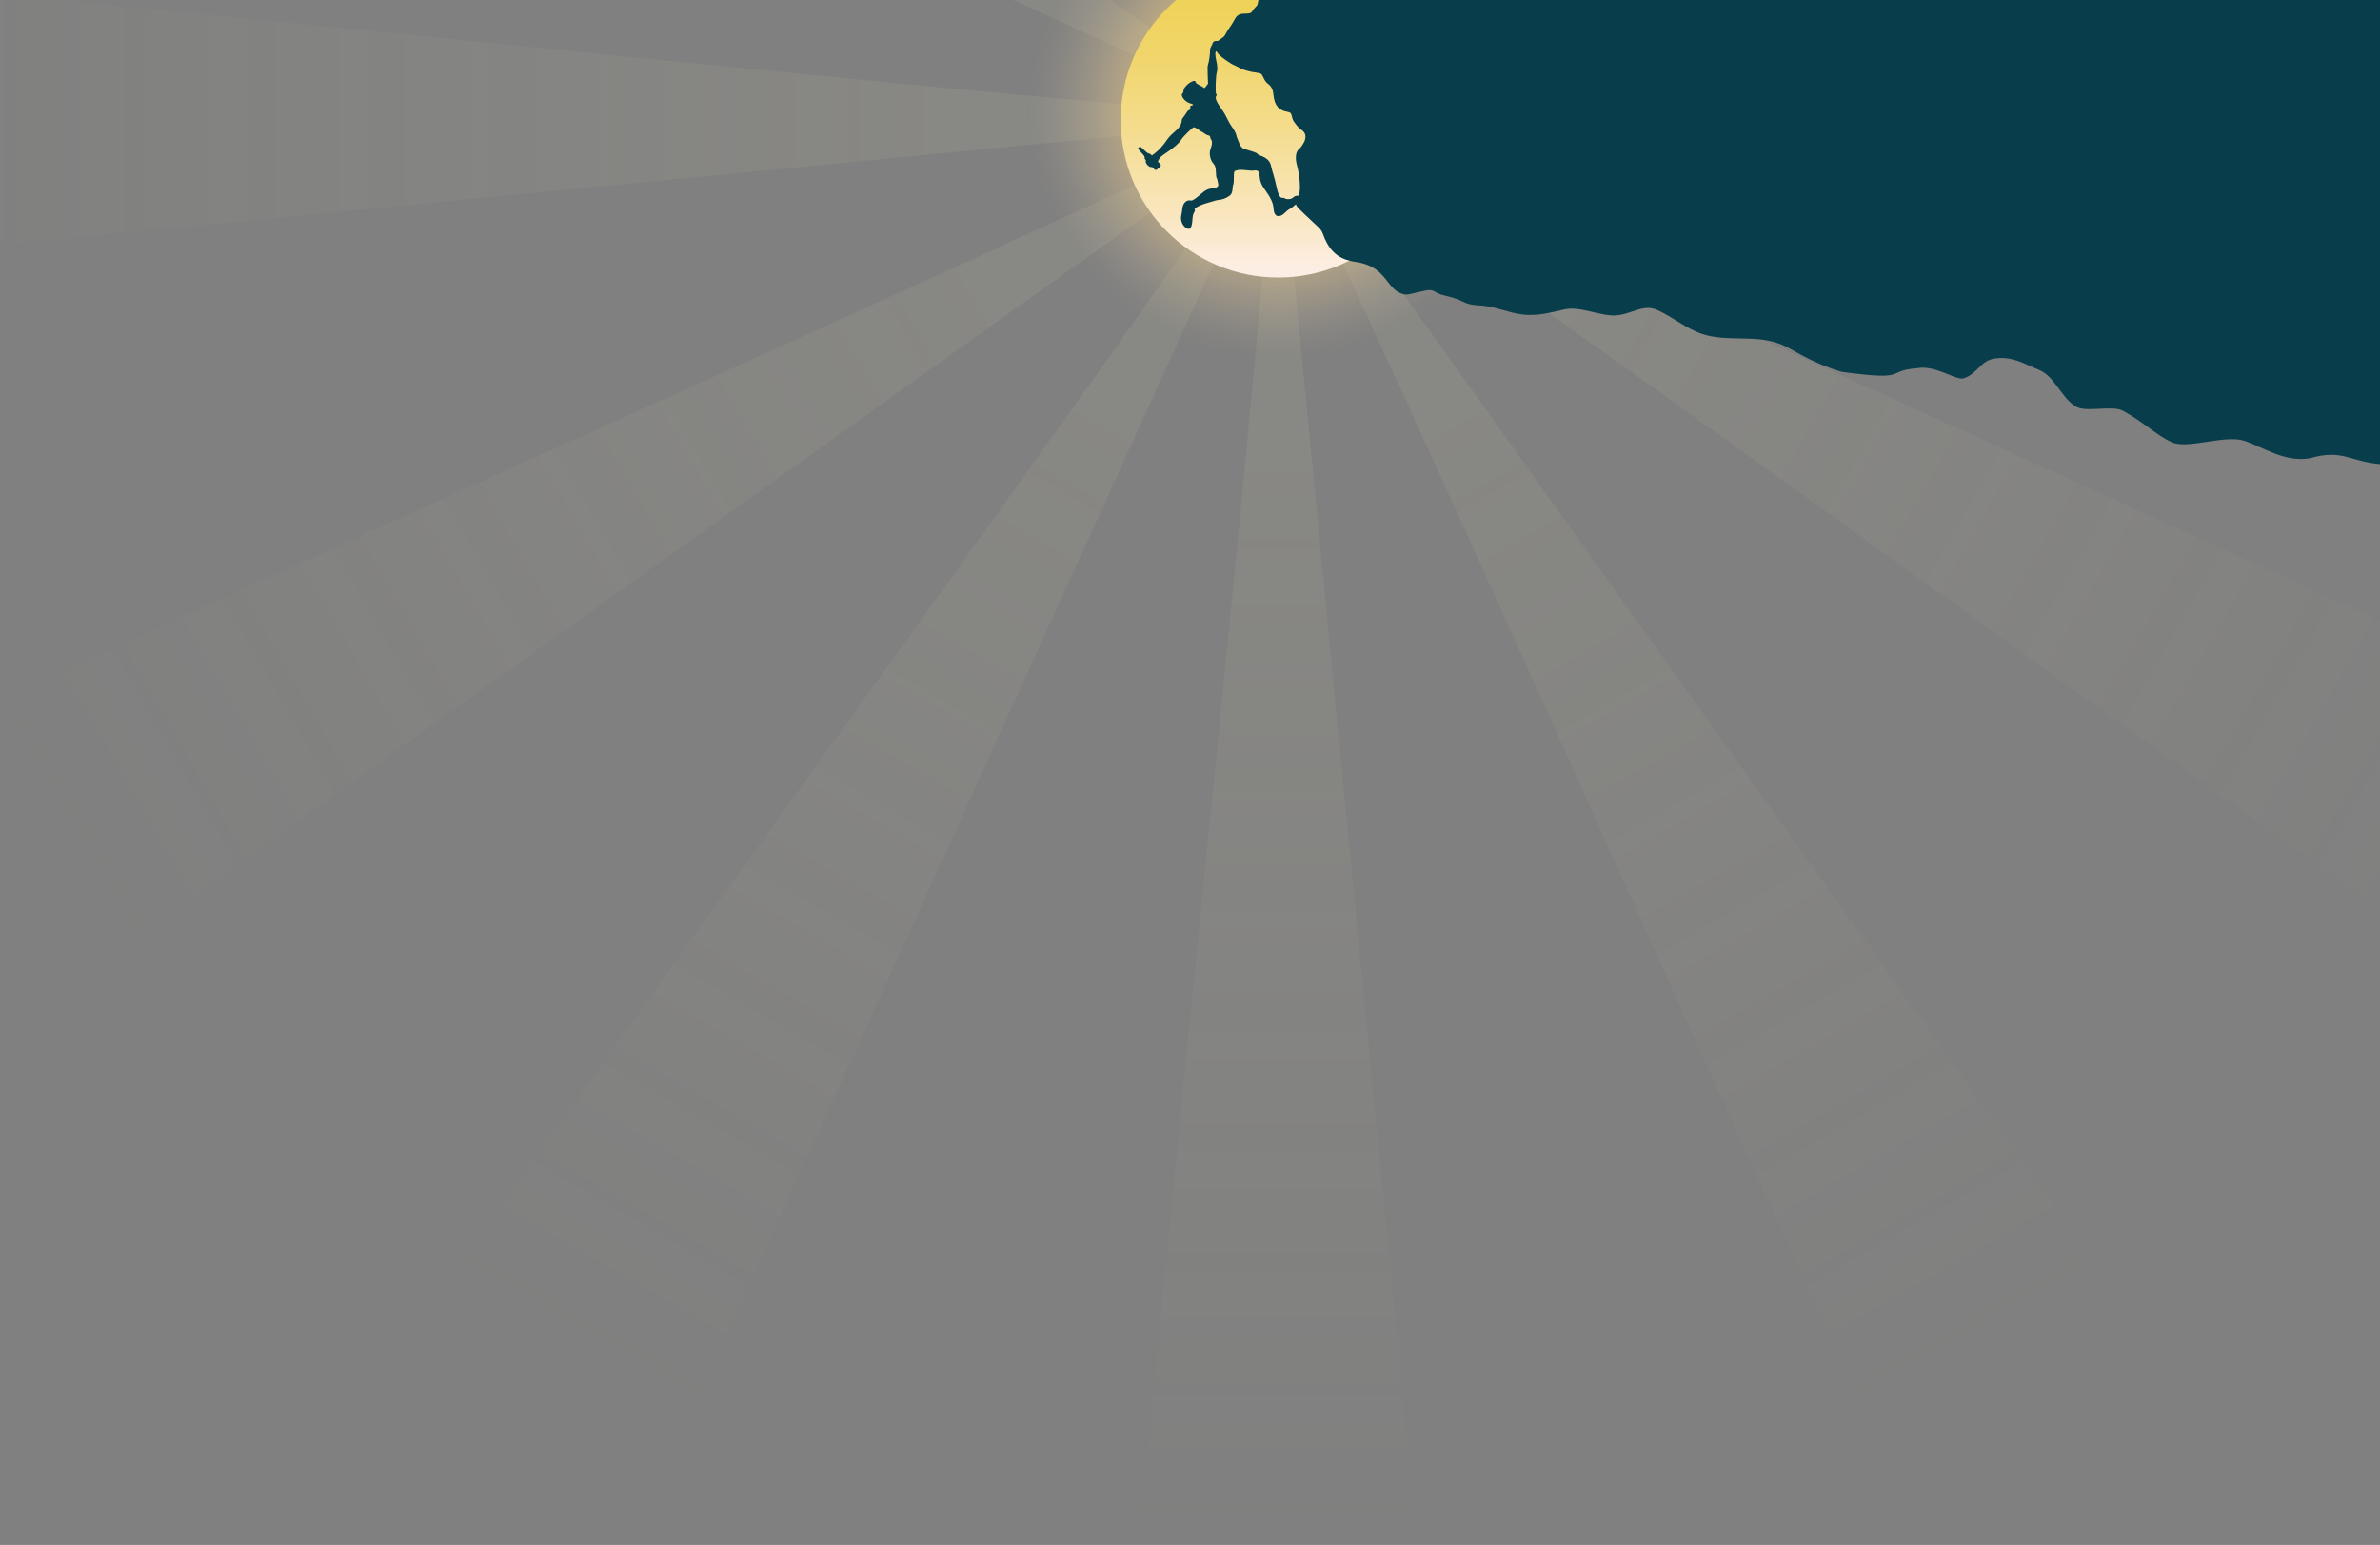 <svg width="6000" height="3895" viewBox="0 0 6000 3895" fill="none" xmlns="http://www.w3.org/2000/svg">
<rect x="0" y="0" width="6000" height="3895" fill="#808080" stroke="none"/>
<g clip-path="url(#clip0_1_2)">
<path d="M-370 -47.464V652.536L2827.34 342.536C2827.34 342.451 2827.34 342.419 2827.34 342.335C2826.04 329.244 2825.36 315.969 2825.36 302.536C2825.36 289.102 2826.04 275.827 2827.34 262.737C2827.34 262.653 2827.34 262.62 2827.34 262.536C1760.9 166.768 696.744 47.989 -370 -47.464Z" fill="url(#paint0_linear_1_2)"/>
<path d="M286.308 -1796.84L-63.692 -1190.62L2860.29 139.581C2860.33 139.507 2860.35 139.479 2860.39 139.406C2865.81 127.418 2871.86 115.584 2878.58 103.95C2885.29 92.317 2892.52 81.158 2900.19 70.473C2900.23 70.4 2900.25 70.372 2900.29 70.299C2024.61 -545.858 1162.41 -1180.8 286.308 -1796.84Z" fill="url(#paint1_linear_1_2)"/>
<path d="M6508.76 -1190.62L6158.76 -1796.84L3544.78 70.298C3544.82 70.37 3544.84 70.395 3544.88 70.472C3552.55 81.157 3559.78 92.315 3566.49 103.95C3573.21 115.583 3579.26 127.417 3584.68 139.406C3584.72 139.477 3584.74 139.503 3584.78 139.579C4556.23 -310.703 5537.21 -739.917 6508.76 -1190.62Z" fill="url(#paint2_linear_1_2)"/>
<path d="M6815.07 652.536L6815.07 -47.464L3617.73 262.535C3617.73 262.618 3617.73 262.648 3617.73 262.736C3619.03 275.826 3619.7 289.101 3619.7 302.535C3619.7 315.968 3619.03 329.243 3617.73 342.334C3617.73 342.416 3617.73 342.447 3617.73 342.534C4684.16 438.302 5748.33 557.082 6815.07 652.536Z" fill="url(#paint3_linear_1_2)"/>
<path d="M6158.76 2401.91L6508.76 1795.69L3584.78 465.49C3584.74 465.562 3584.73 465.588 3584.68 465.664C3579.26 477.652 3573.21 489.486 3566.49 501.12C3559.78 512.754 3552.55 523.912 3544.88 534.597C3544.84 534.669 3544.83 534.696 3544.78 534.771C4420.46 1150.93 5282.66 1785.87 6158.76 2401.91Z" fill="url(#paint4_linear_1_2)"/>
<path d="M4715.69 3588.76L5321.91 3238.76L3454.77 624.78C3454.7 624.822 3454.67 624.838 3454.6 624.88C3443.91 632.554 3432.75 639.777 3421.12 646.493C3409.49 653.21 3397.65 659.262 3385.66 664.679C3385.59 664.721 3385.57 664.737 3385.49 664.779C3835.77 1636.23 4264.99 2617.21 4715.69 3588.76Z" fill="url(#paint5_linear_1_2)"/>
<path d="M2872.53 3895.07H3572.53L3262.53 697.727C3262.45 697.728 3262.42 697.729 3262.33 697.727C3249.24 699.03 3235.97 699.706 3222.54 699.706C3209.1 699.706 3195.83 699.03 3182.74 697.727C3182.65 697.727 3182.62 697.728 3182.54 697.727C3086.77 1764.17 2967.99 2828.33 2872.53 3895.07Z" fill="url(#paint6_linear_1_2)"/>
<path d="M1123.16 3238.76L1729.38 3588.76L3059.58 664.78C3059.51 664.739 3059.48 664.725 3059.41 664.68C3047.42 659.263 3035.58 653.211 3023.95 646.494C3012.32 639.777 3001.16 632.555 2990.47 624.881C2990.4 624.839 2990.37 624.825 2990.3 624.78C2374.14 1500.46 1739.2 2362.66 1123.16 3238.76Z" fill="url(#paint7_linear_1_2)"/>
<path d="M-63.692 1795.69L286.308 2401.91L2900.29 534.772C2900.25 534.7 2900.23 534.675 2900.19 534.598C2892.51 523.913 2885.29 512.754 2878.57 501.12C2871.86 489.487 2865.81 477.652 2860.39 465.664C2860.35 465.592 2860.33 465.567 2860.29 465.49C1888.84 915.773 907.862 1344.99 -63.692 1795.69Z" fill="url(#paint8_linear_1_2)"/>
<path d="M3222.54 966.645C3603.62 966.645 3912.54 657.722 3912.54 276.645C3912.54 -104.431 3603.62 -413.355 3222.54 -413.355C2841.46 -413.355 2532.54 -104.431 2532.54 276.645C2532.54 657.722 2841.46 966.645 3222.54 966.645Z" fill="url(#paint9_radial_1_2)"/>
<path d="M3222.53 699.716C3441.89 699.716 3619.71 521.892 3619.71 302.536C3619.71 83.18 3441.89 -94.644 3222.53 -94.644C3003.18 -94.644 2825.35 83.18 2825.35 302.536C2825.35 521.892 3003.18 699.716 3222.53 699.716Z" fill="url(#paint10_linear_1_2)"/>
<path d="M3172.51 -0.27C3171.98 3.145 3171.18 8.106 3169.84 12.187C3169.06 13.835 3167.72 15.541 3165.77 17.349C3162.63 20.258 3159.08 24.544 3157.89 26.875C3154.81 32.899 3151.51 34.173 3138.5 34.337C3123.2 34.532 3118.06 37.879 3110.35 52.675C3107.42 58.294 3102.81 65.624 3100.1 68.962C3097.39 72.3 3093.3 78.853 3091 83.524C3087.9 89.808 3085.42 92.877 3081.47 95.328C3078.53 97.149 3074.82 99.829 3073.22 101.284C3071.18 103.146 3069.23 103.714 3066.64 103.201C3062.75 102.429 3057.05 105.837 3057.05 108.938C3057.05 109.845 3055.55 113.13 3053.73 116.241C3051.91 119.352 3050.47 123.55 3050.53 125.57C3050.83 134.795 3048.08 155.221 3045.6 162.117C3044.09 166.334 3043.88 171.818 3044.58 189.126L3045.46 210.841L3041.37 216.435C3037.01 222.41 3035.81 223.009 3033.58 220.326C3032.81 219.391 3028.46 216.874 3023.92 214.733C3019.38 212.592 3014.62 209.459 3014.53 207.662C3013.93 195.656 2983.49 215.471 2983.37 230.177C2983.37 232.125 2982.75 234.083 2982.03 234.531C2973.73 239.663 2986.7 257.13 3001.62 260.92C3008.77 262.735 3009.92 264.813 3004.39 265.92C3000.64 266.67 3000.36 267.098 3000.72 271.6C3001.06 275.825 3000.67 276.576 2997.89 277.261C2995.85 277.761 2993.26 280.445 2990.83 284.587C2988.71 288.182 2985.28 293.069 2983.19 295.447C2981.1 297.825 2979.35 301.082 2979.29 302.686C2978.88 313.831 2973.07 322.627 2957.63 335.509C2951.58 340.556 2945.42 347.296 2941.68 352.962C2933.26 365.688 2921.47 378.76 2911.97 385.901L2903.99 391.9L2901.14 389.219C2899.57 387.745 2897.66 387.11 2895.69 386.767C2892.93 386.286 2889.35 382.692 2883.91 377.801L2880.02 374.3C2880.02 374.3 2878.52 373.335 2878.36 372.814C2878.1 371.948 2877.17 371.049 2876.21 370.979C2875.78 370.945 2875.36 370.785 2875.36 370.213C2875.3 369.385 2874.55 368.713 2873.93 369.051C2873.53 369.269 2871.15 371.804 2871.15 371.804C2871.15 371.804 2868.4 373.916 2868.4 374.549C2868.4 375.182 2868.93 375.455 2869.57 375.644C2870.2 375.832 2870.13 376.042 2870.27 376.673C2870.4 377.302 2871.05 378.232 2871.92 378.521C2872.79 378.81 2872.77 379.467 2873.41 380.207C2883.48 391.902 2885.4 393.22 2885.49 396.214C2885.59 399.23 2885.95 400.771 2886.78 401.661C2890.21 405.308 2888.36 405.514 2888.29 407.737C2888.15 412.767 2897.59 422.422 2902.95 421.176C2905 420.699 2907.49 423.272 2908.86 425.366C2911.87 429.955 2915.25 429.479 2921.43 423.595C2927.79 417.547 2927.92 416.455 2922.85 411.387L2918.94 407.485L2921.83 401.535C2924.24 396.574 2927.14 393.968 2939.23 385.844C2960.47 371.578 2971.97 361.489 2978.13 351.731C2983.18 343.747 3006.64 320.736 3009.74 320.736C3011.73 320.736 3021.2 325.749 3022.17 327.316C3022.63 328.061 3025.48 329.926 3028.51 331.462C3031.54 332.998 3035.66 335.631 3037.67 337.313C3039.68 338.995 3043.39 340.755 3045.9 341.228C3048.41 341.699 3049.98 342.807 3050.28 343.215C3050.68 343.772 3050.81 345.241 3050.98 346.886C3051.15 348.53 3052.33 350.77 3053.44 352.021C3056.38 355.336 3056.03 364.969 3052.69 372.66C3046.99 385.794 3050.43 402.022 3058.11 411.205C3062.74 416.736 3062.08 415.95 3063.82 421.405C3064.57 423.741 3064.75 426.899 3064.92 428.618C3065.2 431.381 3065.48 434.332 3065.57 438.614C3065.8 449.049 3067.91 448.826 3068.94 453.192C3073.15 471.054 3073.2 471.806 3055.73 474.712C3043.47 476.751 3039.07 479.016 3027.43 489.258C3013.75 501.309 3005.82 506.382 3002.12 505.453C2991.71 502.84 2982.13 511.866 2980.75 525.6C2980.18 531.274 2978.95 539.181 2978.03 543.17C2975.2 555.419 2980.81 569.214 2991.07 575.209C3000.37 580.643 3004.9 574.067 3006.2 553.236C3006.77 544.002 3007.61 540.422 3010.28 535.88C3012.52 532.043 3013.15 529.863 3012.18 529.263C3007.49 526.362 3024.37 516.875 3043.47 511.681C3051.3 509.552 3059.48 507.13 3061.65 506.298C3063.82 505.467 3068.27 504.487 3071.52 504.119C3081.57 502.989 3087.67 500.98 3095.59 496.183C3105.13 490.415 3106.43 487.566 3107.96 469.468C3108.41 464.025 3110.69 467.165 3110.49 448.727C3110.33 433.315 3111.71 431.542 3113.66 430.967C3114.81 430.628 3117.51 429.493 3120.49 428.898C3131.31 426.74 3146.45 430.48 3158.57 430.371C3161.79 430.337 3160.75 428.975 3166.78 429.854C3168.48 430.101 3173.75 429.653 3174.77 439.488C3176.71 458.401 3179.42 465.477 3190.52 480.642C3203.08 497.797 3209.87 512.667 3210.37 524.079C3211.4 547.686 3224.82 551.894 3241.96 533.983C3244.85 530.956 3249.3 527.609 3251.83 526.544C3254.36 525.478 3258.95 522.142 3262.03 519.13C3266.02 515.228 3267.62 514.295 3267.62 515.886C3267.62 519.19 3270.46 522.411 3289.31 540.525C3327.76 577.457 3329.47 574.656 3336.07 592.372C3355.17 643.619 3384.49 655.505 3420.27 660.899C3499.77 672.883 3493.73 734.603 3541.9 742.348C3551.01 743.813 3566.81 737.896 3591.45 733.061C3618.33 726.682 3612.64 739.314 3642.19 745.073C3700.8 758.611 3682.88 768.486 3738.13 770.621C3776.98 775.167 3801.14 788.088 3838.24 792.882C3843.27 793.527 3848.34 793.893 3853.42 794.026C3863.58 794.292 3873.8 793.619 3883.88 792.335C3883.88 792.333 3883.94 792.331 3883.94 792.331C3890.63 791.477 3897.27 790.303 3903.89 789.023C3917.21 786.447 3930.42 783.267 3943.64 780.172C3982.27 771.124 4032.14 796.737 4071.79 795.23C4111.44 793.724 4141.12 765.319 4177.42 781.355C4216.74 798.728 4250.2 828.374 4290.98 841.98C4321.92 852.305 4355.16 852.74 4387.78 853.306C4420.39 853.872 4453.69 854.793 4484.33 865.991C4504.1 873.219 4522.09 884.493 4540.52 894.665C4543.25 896.173 4546.06 897.535 4548.82 898.994C4578.57 914.719 4609.91 927.595 4642.21 937.346C4642.43 937.412 4642.65 937.479 4642.86 937.544C4817.11 961.161 4749.88 934.832 4832.63 928.411C4879.7 919.484 4931.13 960.158 4950.75 953.669C4986.3 941.914 4992.01 909.301 5029.05 903.888C5072.36 897.559 5099.88 915.914 5140.36 932.573C5180.84 949.231 5195.29 1001.53 5232.46 1024.65C5259.16 1041.26 5325.71 1020.17 5352.92 1036.11C5408.31 1066.84 5436.84 1098.2 5476.45 1115.42C5516.07 1132.64 5610.32 1095.26 5658.06 1111.36C5705.8 1127.46 5759.42 1166.01 5822.71 1155.38C5905.73 1131.41 5921.43 1163.29 6000.72 1170.04C6000.72 787.763 6000.73 382.012 6000.73 -0.266C5057.99 -0.318 4115.22 -0.211 3172.52 -0.269L3172.51 -0.27ZM3065.99 129.402C3066.9 129.443 3068.08 130.64 3069.49 133.261C3073.31 140.344 3099.81 159.68 3113.73 165.528C3117.66 167.181 3122.46 169.619 3124.39 170.947C3130.88 175.404 3152.77 181.545 3168.26 183.254C3179.14 184.456 3180.24 185.301 3185.54 196.462C3188.66 203.039 3191.77 207.458 3194.99 209.872C3205.29 217.614 3208.93 224.639 3210.45 239.796C3213.06 265.686 3223.99 278.609 3246.17 282.032C3253.22 283.118 3255.43 285.632 3257.11 294.478C3257.85 298.395 3259.78 303.469 3261.39 305.752C3270.05 317.986 3275.61 324.322 3279.61 326.517C3292.98 333.849 3294.83 347.918 3284.5 363.699C3281.11 368.871 3277.66 373.528 3276.82 374.046C3267.01 380.111 3264.17 396.452 3269.52 416.153C3279.01 451.103 3279.81 495.916 3270.9 493.68C3267.7 492.876 3263.5 494.615 3259.39 498.44C3258.03 499.71 3255.1 501.11 3252.89 501.553C3246.74 502.784 3240.79 501.95 3237.68 499.42C3236.77 498.683 3234.35 498.418 3232.3 498.826C3227.06 499.874 3221.45 488.455 3217.55 468.746C3215.97 460.811 3212.72 448.046 3210.32 440.378C3207.92 432.71 3205.55 424.122 3205.05 421.294C3202.28 405.771 3194.54 398.076 3174.84 391.245C3169.05 389.237 3173.7 387.418 3160.35 382.821C3148.21 378.647 3137.79 376.119 3134.9 374.696C3131.1 372.818 3126.88 369.385 3122.79 357.666C3120.66 351.559 3118.16 346.455 3117.98 345.749C3117.49 343.726 3117.01 339.229 3112.66 330.671C3108.94 323.345 3101.22 314.301 3096.51 304.285C3092.08 294.874 3085.03 282.437 3080.84 276.646C3067.1 257.657 3062.09 247.196 3066.36 241.572C3068.39 238.898 3067.24 238.143 3065.83 236.724C3063.4 234.273 3064.82 190.756 3067.43 182.553C3069.61 175.701 3069.21 165.604 3066.27 153.344C3062.98 139.615 3063.26 129.286 3065.99 129.402Z" fill="#083D4B"/>
</g>
<defs>
<linearGradient id="paint0_linear_1_2" x1="-370" y1="302.536" x2="2827.34" y2="302.536" gradientUnits="userSpaceOnUse">
<stop stop-color="#F2EDBB" stop-opacity="0"/>
<stop offset="0.849" stop-color="#F2EDBB" stop-opacity="0.07"/>
</linearGradient>
<linearGradient id="paint1_linear_1_2" x1="111.308" y1="-1493.73" x2="2880.29" y2="104.94" gradientUnits="userSpaceOnUse">
<stop stop-color="#F2EDBB" stop-opacity="0"/>
<stop offset="0.849" stop-color="#F2EDBB" stop-opacity="0.07"/>
</linearGradient>
<linearGradient id="paint2_linear_1_2" x1="6333.76" y1="-1493.73" x2="3564.78" y2="104.939" gradientUnits="userSpaceOnUse">
<stop stop-color="#F2EDBB" stop-opacity="0"/>
<stop offset="0.849" stop-color="#F2EDBB" stop-opacity="0.07"/>
</linearGradient>
<linearGradient id="paint3_linear_1_2" x1="6815.07" y1="302.535" x2="3617.73" y2="302.535" gradientUnits="userSpaceOnUse">
<stop stop-color="#F2EDBB" stop-opacity="0"/>
<stop offset="0.849" stop-color="#F2EDBB" stop-opacity="0.07"/>
</linearGradient>
<linearGradient id="paint4_linear_1_2" x1="6333.76" y1="2098.8" x2="3564.78" y2="500.131" gradientUnits="userSpaceOnUse">
<stop stop-color="#F2EDBB" stop-opacity="0"/>
<stop offset="0.849" stop-color="#F2EDBB" stop-opacity="0.07"/>
</linearGradient>
<linearGradient id="paint5_linear_1_2" x1="5018.8" y1="3413.76" x2="3420.13" y2="644.78" gradientUnits="userSpaceOnUse">
<stop stop-color="#F2EDBB" stop-opacity="0"/>
<stop offset="0.849" stop-color="#F2EDBB" stop-opacity="0.07"/>
</linearGradient>
<linearGradient id="paint6_linear_1_2" x1="3222.53" y1="3895.07" x2="3222.53" y2="697.727" gradientUnits="userSpaceOnUse">
<stop stop-color="#F2EDBB" stop-opacity="0"/>
<stop offset="0.849" stop-color="#F2EDBB" stop-opacity="0.07"/>
</linearGradient>
<linearGradient id="paint7_linear_1_2" x1="1426.27" y1="3413.76" x2="3024.94" y2="644.78" gradientUnits="userSpaceOnUse">
<stop stop-color="#F2EDBB" stop-opacity="0"/>
<stop offset="0.849" stop-color="#F2EDBB" stop-opacity="0.07"/>
</linearGradient>
<linearGradient id="paint8_linear_1_2" x1="111.309" y1="2098.8" x2="2880.29" y2="500.13" gradientUnits="userSpaceOnUse">
<stop stop-color="#F2EDBB" stop-opacity="0"/>
<stop offset="0.849" stop-color="#F2EDBB" stop-opacity="0.07"/>
</linearGradient>
<radialGradient id="paint9_radial_1_2" cx="0" cy="0" r="1" gradientUnits="userSpaceOnUse" gradientTransform="translate(3222.54 276.645) rotate(180) scale(690)">
<stop offset="0.278" stop-color="#FDCE57"/>
<stop offset="0.322" stop-color="#FDCF5F" stop-opacity="0.9"/>
<stop offset="0.45" stop-color="#FDD376" stop-opacity="0.631"/>
<stop offset="0.571" stop-color="#FDD789" stop-opacity="0.406"/>
<stop offset="0.682" stop-color="#FDDA98" stop-opacity="0.23"/>
<stop offset="0.781" stop-color="#FDDCA3" stop-opacity="0.104"/>
<stop offset="0.864" stop-color="#FDDDA9" stop-opacity="0.028"/>
<stop offset="0.921" stop-color="#FDDEAC" stop-opacity="0"/>
</radialGradient>
<linearGradient id="paint10_linear_1_2" x1="3222.53" y1="-85.86" x2="3222.53" y2="684.791" gradientUnits="userSpaceOnUse">
<stop stop-color="#EFD153"/>
<stop offset="0.127" stop-color="#EFD25A"/>
<stop offset="0.318" stop-color="#F1D66E"/>
<stop offset="0.549" stop-color="#F4DD90"/>
<stop offset="0.809" stop-color="#F9E6BE"/>
<stop offset="0.992" stop-color="#FDEEE4"/>
</linearGradient>
<clipPath id="clip0_1_2">
<rect width="6000" height="3895" fill="white"/>
</clipPath>
</defs>
</svg>
